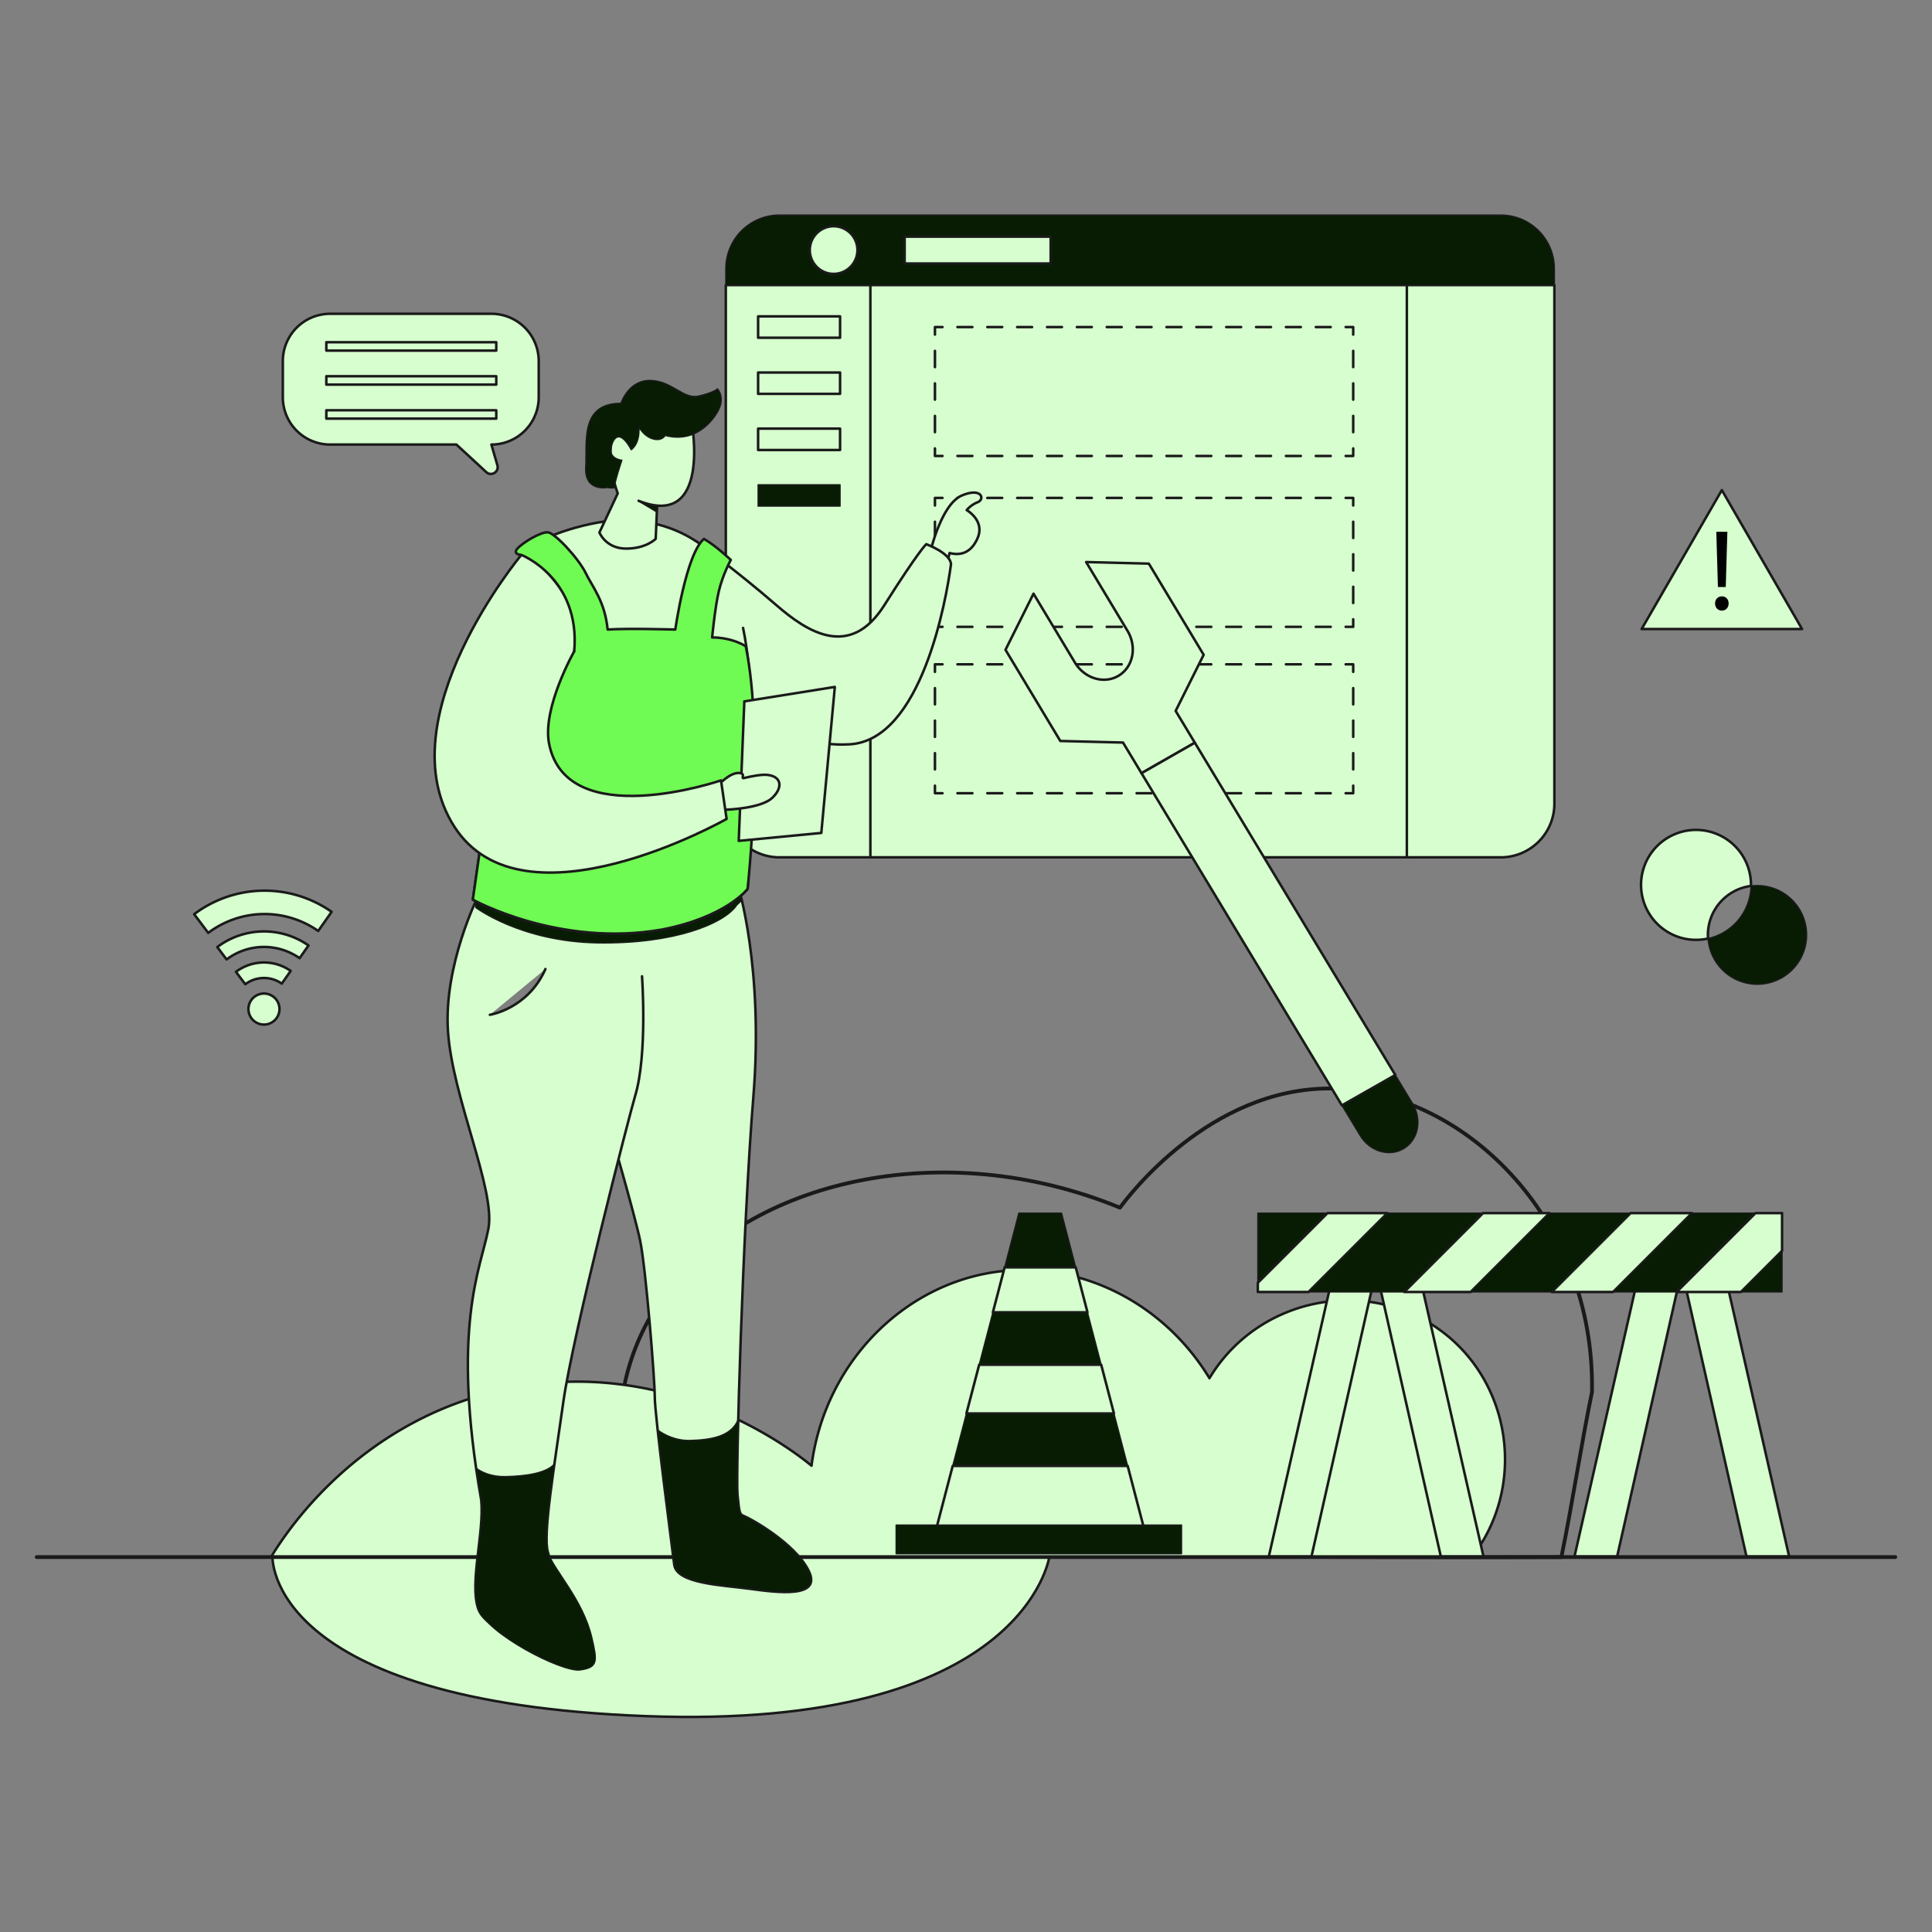 <svg id="SvgjsSvg1001" width="360" height="360" xmlns="http://www.w3.org/2000/svg" version="1.1" xmlns:xlink="http://www.w3.org/1999/xlink" xmlns:svgjs="http://svgjs.com/svgjs"><rect width="100%" height="100%" fill="#808080" stroke="none"/><defs id="SvgjsDefs1002"></defs><g id="SvgjsG1008"><svg xmlns="http://www.w3.org/2000/svg" viewBox="0 0 3000 3000" width="360" height="360"><g data-name="Layer 2"><g data-name="Layer 1"><rect width="3000" height="3000" fill="none"></rect><path fill="#d6fece" stroke="#1a1a1a" stroke-linecap="round" stroke-linejoin="round" stroke-width="3.91" d="M423.083,2416.69H1629.568s-37.424,270.388-627.301,248.088S423.083,2416.69,423.083,2416.69Z" class="colorfff svgShape colorStroke1a1a1a svgStroke"></path><path fill="none" stroke="#1a1a1a" stroke-linecap="round" stroke-linejoin="round" stroke-width="5.865" d="M994.471,2413.039c-11.187-28.287-87.678-231.599,37.134-401.578,131.137-178.593,432.303-249.309,707.503-136.188,12.643-17.313,139.387-185.633,326.389-185.075,201.265.6,411.419,196.64,406.521,471.418-16.938,82.062-30.562,174.136-47.5,256.198C1948.94,2419.56,1470.048,2411.293,994.471,2413.039Z" class="colorStroke1a1a1a svgStroke"></path><path fill="#d6fece" stroke="#1a1a1a" stroke-linecap="round" stroke-linejoin="round" stroke-width="3.91" d="M420.882 2417.814H2285.705c87.258-113.47 59.837-278.8-56.406-357.239-115.555-77.974-278.033-42.518-351.257 79.482-68.683-113.207-192.843-178.533-317.926-166.655-151.341 14.373-278.859 139.379-299.978 302.542-23.785-19.636-218.922-175.178-479.453-117.94C551.414 2208.374 439.753 2386.564 420.882 2417.814zM1127.044 442.674v805.281a83.305 83.305 0 0083.305 83.305H2330.337a83.305 83.305 0 0083.305-83.305V442.674z" class="colorfff svgShape colorStroke1a1a1a svgStroke"></path><line x1="1351.505" x2="1351.505" y1="442.674" y2="1331.26" fill="#fff" stroke="#1a1a1a" stroke-linecap="round" stroke-linejoin="round" stroke-width="3.91" class="colorStroke1a1a1a svgStroke"></line><line x1="2184.553" x2="2184.553" y1="442.674" y2="1331.26" fill="#fff" stroke="#1a1a1a" stroke-linecap="round" stroke-linejoin="round" stroke-width="3.91" class="colorStroke1a1a1a svgStroke"></line><path fill="#071c03" stroke="#1a1a1a" stroke-linecap="round" stroke-linejoin="round" stroke-width="1.955" d="M2413.642,417.22a83.305,83.305,0,0,0-83.305-83.305H1210.349a83.305,83.305,0,0,0-83.305,83.305v25.454H2413.642Z" class="color1c0311 svgShape colorStroke1a1a1a svgStroke"></path><circle cx="1294.426" cy="388.295" r="37.024" fill="#d6fece" stroke="#1a1a1a" stroke-linecap="round" stroke-linejoin="round" stroke-width="3.91" class="colorfff svgShape colorStroke1a1a1a svgStroke"></circle><rect width="226.774" height="41.652" x="1404.727" y="367.469" fill="#d6fece" stroke="#1a1a1a" stroke-linecap="round" stroke-linejoin="round" stroke-width="3.91" class="colorfff svgShape colorStroke1a1a1a svgStroke"></rect><rect width="127.271" height="33.168" x="1177.182" y="491.269" fill="#d6fece" stroke="#1a1a1a" stroke-linecap="round" stroke-linejoin="round" stroke-width="3.91" class="colorfff svgShape colorStroke1a1a1a svgStroke"></rect><rect width="127.271" height="33.168" x="1177.182" y="578.431" fill="#d6fece" stroke="#1a1a1a" stroke-linecap="round" stroke-linejoin="round" stroke-width="3.91" class="colorfff svgShape colorStroke1a1a1a svgStroke"></rect><rect width="127.271" height="33.168" x="1177.182" y="665.592" fill="#d6fece" stroke="#1a1a1a" stroke-linecap="round" stroke-linejoin="round" stroke-width="3.91" class="colorfff svgShape colorStroke1a1a1a svgStroke"></rect><rect width="127.271" height="33.168" x="1177.182" y="752.754" fill="#071c03" stroke="#1a1a1a" stroke-linecap="round" stroke-linejoin="round" stroke-width="1.955" class="color1c0311 svgShape colorStroke1a1a1a svgStroke"></rect><polyline fill="none" stroke="#1a1a1a" stroke-linecap="round" stroke-linejoin="round" stroke-width="3.91" points="2101.249 696.285 2101.249 708.016 2089.518 708.016"></polyline><line x1="2066.332" x2="1475.103" y1="708.016" y2="708.016" fill="none" stroke="#1a1a1a" stroke-dasharray="23.185 23.185" stroke-linecap="round" stroke-linejoin="round" stroke-width="3.91" class="colorStroke1a1a1a svgStroke"></line><polyline fill="none" stroke="#1a1a1a" stroke-linecap="round" stroke-linejoin="round" stroke-width="3.91" points="1463.51 708.016 1451.779 708.016 1451.779 696.285"></polyline><line x1="1451.779" x2="1451.779" y1="671.042" y2="532.205" fill="none" stroke="#1a1a1a" stroke-dasharray="25.243 25.243" stroke-linecap="round" stroke-linejoin="round" stroke-width="3.91" class="colorStroke1a1a1a svgStroke"></line><polyline fill="none" stroke="#1a1a1a" stroke-linecap="round" stroke-linejoin="round" stroke-width="3.91" points="1451.779 519.583 1451.779 507.853 1463.51 507.853"></polyline><line x1="1486.695" x2="2077.925" y1="507.853" y2="507.853" fill="none" stroke="#1a1a1a" stroke-dasharray="23.185 23.185" stroke-linecap="round" stroke-linejoin="round" stroke-width="3.91" class="colorStroke1a1a1a svgStroke"></line><polyline fill="none" stroke="#1a1a1a" stroke-linecap="round" stroke-linejoin="round" stroke-width="3.91" points="2089.518 507.853 2101.249 507.853 2101.249 519.583"></polyline><line x1="2101.249" x2="2101.249" y1="544.827" y2="683.664" fill="none" stroke="#1a1a1a" stroke-dasharray="25.243 25.243" stroke-linecap="round" stroke-linejoin="round" stroke-width="3.91" class="colorStroke1a1a1a svgStroke"></line><polyline fill="none" stroke="#1a1a1a" stroke-linecap="round" stroke-linejoin="round" stroke-width="3.91" points="2101.249 961.627 2101.249 973.357 2089.518 973.357"></polyline><line x1="2066.332" x2="1475.103" y1="973.357" y2="973.357" fill="none" stroke="#1a1a1a" stroke-dasharray="23.185 23.185" stroke-linecap="round" stroke-linejoin="round" stroke-width="3.91" class="colorStroke1a1a1a svgStroke"></line><polyline fill="none" stroke="#1a1a1a" stroke-linecap="round" stroke-linejoin="round" stroke-width="3.91" points="1463.51 973.357 1451.779 973.357 1451.779 961.627"></polyline><line x1="1451.779" x2="1451.779" y1="936.384" y2="797.547" fill="none" stroke="#1a1a1a" stroke-dasharray="25.243 25.243" stroke-linecap="round" stroke-linejoin="round" stroke-width="3.91" class="colorStroke1a1a1a svgStroke"></line><polyline fill="none" stroke="#1a1a1a" stroke-linecap="round" stroke-linejoin="round" stroke-width="3.91" points="1451.779 784.925 1451.779 773.194 1463.51 773.194"></polyline><line x1="1486.695" x2="2077.925" y1="773.194" y2="773.194" fill="none" stroke="#1a1a1a" stroke-dasharray="23.185 23.185" stroke-linecap="round" stroke-linejoin="round" stroke-width="3.91" class="colorStroke1a1a1a svgStroke"></line><polyline fill="none" stroke="#1a1a1a" stroke-linecap="round" stroke-linejoin="round" stroke-width="3.91" points="2089.518 773.194 2101.249 773.194 2101.249 784.925"></polyline><line x1="2101.249" x2="2101.249" y1="810.168" y2="949.005" fill="none" stroke="#1a1a1a" stroke-dasharray="25.243 25.243" stroke-linecap="round" stroke-linejoin="round" stroke-width="3.91" class="colorStroke1a1a1a svgStroke"></line><polyline fill="none" stroke="#1a1a1a" stroke-linecap="round" stroke-linejoin="round" stroke-width="3.91" points="2101.249 1219.972 2101.249 1231.703 2089.518 1231.703"></polyline><line x1="2066.332" x2="1475.103" y1="1231.703" y2="1231.703" fill="none" stroke="#1a1a1a" stroke-dasharray="23.185 23.185" stroke-linecap="round" stroke-linejoin="round" stroke-width="3.91" class="colorStroke1a1a1a svgStroke"></line><polyline fill="none" stroke="#1a1a1a" stroke-linecap="round" stroke-linejoin="round" stroke-width="3.91" points="1463.51 1231.703 1451.779 1231.703 1451.779 1219.972"></polyline><line x1="1451.779" x2="1451.779" y1="1194.729" y2="1055.892" fill="none" stroke="#1a1a1a" stroke-dasharray="25.243 25.243" stroke-linecap="round" stroke-linejoin="round" stroke-width="3.91" class="colorStroke1a1a1a svgStroke"></line><polyline fill="none" stroke="#1a1a1a" stroke-linecap="round" stroke-linejoin="round" stroke-width="3.91" points="1451.779 1043.271 1451.779 1031.54 1463.51 1031.54"></polyline><line x1="1486.695" x2="2077.925" y1="1031.54" y2="1031.54" fill="none" stroke="#1a1a1a" stroke-dasharray="23.185 23.185" stroke-linecap="round" stroke-linejoin="round" stroke-width="3.91" class="colorStroke1a1a1a svgStroke"></line><polyline fill="none" stroke="#1a1a1a" stroke-linecap="round" stroke-linejoin="round" stroke-width="3.91" points="2089.518 1031.54 2101.249 1031.54 2101.249 1043.271"></polyline><line x1="2101.249" x2="2101.249" y1="1068.514" y2="1207.351" fill="none" stroke="#1a1a1a" stroke-dasharray="25.243 25.243" stroke-linecap="round" stroke-linejoin="round" stroke-width="3.91" class="colorStroke1a1a1a svgStroke"></line><path fill="#d6fece" stroke="#1a1a1a" stroke-linecap="round" stroke-linejoin="round" stroke-width="3.91" d="M1825.538,1103.916l43.492-87.148L1783.914,875.196l-97.366-2.462,64.262,106.887a56.821,56.821,0,0,1,7.65,21.553c2.637,19.2-5.119,38.21-21.445,48.025-16.341,9.824-36.753,7.75-52.474-3.584a56.835,56.835,0,0,1-15.447-16.865L1604.832,921.864l-43.506,87.156,85.116,141.573,97.38,2.453,28.701,47.569,82.809-47.319Z" class="colorfff svgShape colorStroke1a1a1a svgStroke"></path><polygon fill="#d6fece" stroke="#1a1a1a" stroke-linecap="round" stroke-linejoin="round" stroke-width="3.91" points="1855.331 1153.296 1772.523 1200.615 2083.719 1716.4 2166.632 1669.253 1855.331 1153.296" class="colorfff svgShape colorStroke1a1a1a svgStroke"></polygon><path fill="#071c03" stroke="#1a1a1a" stroke-linecap="round" stroke-linejoin="round" stroke-width="1.955" d="M2166.632,1669.253l-82.913,47.147,28.152,46.659c14.944,24.856,45.345,34.022,67.921,20.449,22.561-13.564,28.739-44.723,13.795-69.578Z" class="color1c0311 svgShape colorStroke1a1a1a svgStroke"></path><polygon fill="#d6fece" stroke="#1a1a1a" stroke-linecap="round" stroke-linejoin="round" stroke-width="3.91" points="2549.112 976.728 2798.213 976.728 2673.662 761.001 2549.112 976.728" class="colorfff svgShape colorStroke1a1a1a svgStroke"></polygon><path d="M2663.124,937.068c0-6.43,4.465-11.074,10.538-11.074,6.43,0,10.538,4.644,10.538,11.074,0,6.251-4.108,11.074-10.538,11.074C2667.411,948.142,2663.124,943.319,2663.124,937.068Zm4.465-25.542-2.501-85.734h17.147l-2.501,85.734Z"></path><line x1="57" x2="2943" y1="2417.814" y2="2417.814" fill="none" stroke="#1a1a1a" stroke-linecap="round" stroke-linejoin="round" stroke-width="5.865" class="colorStroke1a1a1a svgStroke"></line><path fill="#d6fece" stroke="#1a1a1a" stroke-linecap="round" stroke-linejoin="round" stroke-width="3.91" d="M945.727,1748.779s39.599,136.184,48.292,177.715,22.697,213.692,22.697,242.667,26.568,230.534,30.19,260.233,74.611,31.873,117.35,37.668,113.003,15.212,91.272-28.251-91.996-81.493-99.602-84.39-7.847-3.743-10.745-33.684,8.202-415.492,24.621-617.353-24.146-329.352-24.146-329.352l-146.789,16.419-40.894,4.829" class="colorfff svgShape colorStroke1a1a1a svgStroke"></path><path fill="#d6fece" stroke="#1a1a1a" stroke-linecap="round" stroke-linejoin="round" stroke-width="3.91" d="M996.917 1516.012s8.693 121.696-10.624 185.441c-8.295 27.373-97.059 372.029-111.547 475.374s-31.873 205.724-24.146 232.768 15.446 65.108 32.831 97.639 14.971 35.253-13.039 39.117-114.445-9.265-127.966-48.864 9.658-117.833 4.829-168.056c-47.326-269.469-.49-360.439 11.1-421.287s-56.019-203.792-62.78-307.137 47.326-210.553 47.326-210.553l248.221 46.36M760.68 1575.794s58.977-9.124 86.248-71.081" class="colorfff svgShape colorStroke1a1a1a svgStroke"></path><path fill="#071c03" stroke="#1a1a1a" stroke-linecap="round" stroke-linejoin="round" stroke-width="1.955" d="M738.554 1409.074s70.023 53.121 189.305 55.053 197.031-29.941 216.348-58.916l7.705-7.351-7.222-14.863-406.136 5.312zM1164.25 2467.053c-42.739-5.792-113.727-7.967-117.344-37.658-2.683-21.989-17.945-138.216-25.668-208.818 9.918 7.133 27.619 16.746 50.543 16.136 33.837-.915 64.2-6.666 74.544-32.659-1.585 62.818-2.053 107.285-1.138 116.674 2.886 29.956 3.13 30.789 10.731 33.695 7.621 2.886 77.877 40.93 99.603 84.381C1277.265 2482.275 1206.989 2472.865 1164.25 2467.053zM900.824 2593.095c-28.005 3.882-144.881-56.01-158.397-95.599-13.515-39.609 9.653-117.852 4.837-168.07q-4.543-25.881-7.947-49.628c8.455 6.138 23.249 13.474 45.361 13.047 32.842-.63 63.346-5.447 76.15-19.368-9.145 64.586-15.486 117.751-10.222 136.123 7.723 27.029 54.556 73.005 68.569 133.948C927.438 2579.479 928.829 2589.234 900.824 2593.095z" class="color1c0311 svgShape colorStroke1a1a1a svgStroke"></path><path fill="#d6fece" stroke="#1a1a1a" stroke-linecap="round" stroke-linejoin="round" stroke-width="3.91" d="M1446.032,851.876s16.661-69.42,47.568-82.459,35.978,5.795,24.629,10.383a42.919,42.919,0,0,0-17.144,12.314s28.734,16.178,16.902,43.463-31.631,26.078-43.463,23.18c-4.105,15.936-4.105,18.834-4.105,18.834Z" class="colorfff svgShape colorStroke1a1a1a svgStroke"></path><path fill="#d6fece" stroke="#1a1a1a" stroke-linecap="round" stroke-linejoin="round" stroke-width="3.91" d="M1080.569,840.285s61.498,44.437,125.21,99.604c47.213,40.881,113.728,84.752,167.332-.001s65.194-94.894,65.194-94.894,37.668,13.763,38.392,31.148c-7.244,55.053-45.636,273.091-157.191,279.611s-183.993-76.784-187.614-81.131-57.95-226.007-57.95-226.007" class="colorfff svgShape colorStroke1a1a1a svgStroke"></path><path fill="#d6fece" stroke="#1a1a1a" stroke-linecap="round" stroke-linejoin="round" stroke-width="3.91" d="M1120.035,874.393c-55.521-62.124-126.982-68.696-164.649-66.342-46.36,2.898-125.288,26.703-145.842,53.604s-63.021,449.096-63.021,449.096L734.208,1396.972s134.01,74.611,294.098,46.36c99.964-19.558,132.562-63.097,132.562-63.097s21.913-265.998-7.033-405.208" class="colorfff svgShape colorStroke1a1a1a svgStroke"></path><path fill="#70fa54" stroke="#1a1a1a" stroke-linecap="round" stroke-linejoin="round" stroke-width="3.91" d="M782.356,999.986c-17.428,130.155-35.834,310.764-35.834,310.764L734.208,1396.972s134.01,74.611,294.098,46.36c99.964-19.558,132.562-63.097,132.562-63.097s26.048-237.604-2.898-376.815" class="color54cafa svgShape colorStroke1a1a1a svgStroke"></path><path fill="#d6fece" stroke="#1a1a1a" stroke-linecap="round" stroke-linejoin="round" stroke-width="3.91" d="M991.605,777.627c113.003,44.912,82.579-120.73,82.579-120.73C1054.867,628.405,966.493,624.541,951.039,678.628c-10.465,40.388,8.21,87.409,8.21,87.409l-28.492,60.848s9.9,24.991,41.41,24.991,45.998-15.212,45.998-15.212l2.259-51.59" class="colorfff svgShape colorStroke1a1a1a svgStroke"></path><polygon fill="#d6fece" stroke="#1a1a1a" stroke-linecap="round" stroke-linejoin="round" stroke-width="3.91" points="1155.797 1089.11 1296.327 1066.655 1275.32 1293.386 1147.105 1305.7 1155.797 1089.11" class="colorfff svgShape colorStroke1a1a1a svgStroke"></polygon><path fill="#d6fece" stroke="#1a1a1a" stroke-linecap="round" stroke-linejoin="round" stroke-width="3.91" d="M1114.508,1219.982s19.614-22.097,34.65-19.558c8.693,1.087.998,8.929,5.892,7.749,14.074-3.394,28.498-5.928,37.209-4.851,21.49,2.656,23.663,19.558,7.002,35.495s-66.643,18.592-76.543,18.592S1114.508,1219.982,1114.508,1219.982Z" class="colorfff svgShape colorStroke1a1a1a svgStroke"></path><path fill="#d6fece" stroke="#1a1a1a" stroke-linecap="round" stroke-linejoin="round" stroke-width="3.91" d="M809.544,861.655s-211.519,253.533-104.311,421.589c107.094,167.877,423.038-11.59,423.038-11.59l-8.693-59.882s-240.241,82.495-267.055-57.468C841.899,1098.849,891.64,1011.36,891.64,1011.36s9.175-42.859-8.934-77.267S826.204,860.568,809.544,861.655Z" class="colorfff svgShape colorStroke1a1a1a svgStroke"></path><path fill="#071c03" stroke="#1a1a1a" stroke-linecap="round" stroke-linejoin="round" stroke-width="1.955" d="M943.192,756.982s-35.857,7.244-33.684-31.511-9.417-99.24,54.691-99.24c0,0,11.59-36.219,45.636-35.495s51.069,29.7,74.973,24.267,29.337-11.228,29.337-11.228,13.039,13.401,0,35.857-40.565,47.447-81.131,36.581c-8.693,12.677-30.967,5.332-40.927-13.401,1.811,27.526-11.952,35.495-11.952,35.495s-18.7-37.979-29.747-9.077c-9.007,23.565,15.26,25.376,15.26,25.376s-11.59,34.394-11.59,42.913C946.451,758.069,943.192,756.982,943.192,756.982Z" class="color1c0311 svgShape colorStroke1a1a1a svgStroke"></path><path fill="#70fa54" stroke="#1a1a1a" stroke-linecap="round" stroke-linejoin="round" stroke-width="3.91" d="M1157.971,1003.421c-25.118-14.84-52.155-13.55-52.155-13.55s4.346-46.723,10.504-72.438,18.472-48.022,18.472-48.022-23.059-21.973-41.652-32.597c-27.889,23.18-44.549,140.743-44.549,140.743s-75.336-2.173-105.035,0c-4.346-44.187-23.637-66.131-34.141-87.863s-47.348-61.976-58.568-63.072-39.49,16.2-47.459,25.255,6.157,9.779,6.157,9.779,92.047,36.006,82.096,149.705" class="color54cafa svgShape colorStroke1a1a1a svgStroke"></path><polygon fill="#071c03" stroke="#1a1a1a" stroke-linecap="round" stroke-linejoin="round" stroke-width="1.955" points="992.435 778.605 1020.231 795.189 1020.231 786.897 992.435 778.605" class="color1c0311 svgShape colorStroke1a1a1a svgStroke"></polygon><path fill="#d6fece" stroke="#1a1a1a" stroke-linecap="round" stroke-linejoin="round" stroke-width="3.91" d="M2652.035,1451.731c0,1.896.078,3.754.195,5.611a85.364,85.364,0,1,1,66.689-81.626A76.63,76.63,0,0,0,2652.035,1451.731Z" class="colorfff svgShape colorStroke1a1a1a svgStroke"></path><path fill="#071c03" stroke="#1a1a1a" stroke-linecap="round" stroke-linejoin="round" stroke-width="1.955" d="M2805.317,1451.731a76.646,76.646,0,0,1-153.086,5.611,85.404,85.404,0,0,0,66.689-81.626,76.626,76.626,0,0,1,86.397,76.015Z" class="color1c0311 svgShape colorStroke1a1a1a svgStroke"></path><polygon fill="#d6fece" stroke="#1a1a1a" stroke-linecap="round" stroke-linejoin="round" stroke-width="3.91" points="1670.382 1967.929 1560.005 1967.929 1541.742 2037.749 1688.645 2037.749 1670.382 1967.929" class="colorfff svgShape colorStroke1a1a1a svgStroke"></polygon><polygon fill="#071c03" stroke="#1a1a1a" stroke-linecap="round" stroke-linejoin="round" stroke-width="1.955" points="1688.645 2037.749 1541.742 2037.749 1520.435 2119.205 1709.952 2119.205 1688.645 2037.749" class="color1c0311 svgShape colorStroke1a1a1a svgStroke"></polygon><polygon fill="#d6fece" stroke="#1a1a1a" stroke-linecap="round" stroke-linejoin="round" stroke-width="3.91" points="1709.952 2119.205 1520.435 2119.205 1500.65 2194.843 1729.737 2194.843 1709.952 2119.205" class="colorfff svgShape colorStroke1a1a1a svgStroke"></polygon><polygon fill="#071c03" stroke="#1a1a1a" stroke-linecap="round" stroke-linejoin="round" stroke-width="1.955" points="1729.737 2194.843 1500.65 2194.843 1479.343 2276.299 1751.044 2276.299 1729.737 2194.843" class="color1c0311 svgShape colorStroke1a1a1a svgStroke"></polygon><polygon fill="#d6fece" stroke="#1a1a1a" stroke-linecap="round" stroke-linejoin="round" stroke-width="3.91" points="1479.343 2276.299 1453.439 2375.333 1776.948 2375.333 1751.044 2276.299 1479.343 2276.299" class="colorfff svgShape colorStroke1a1a1a svgStroke"></polygon><polygon fill="#071c03" stroke="#1a1a1a" stroke-linecap="round" stroke-linejoin="round" stroke-width="1.955" points="1648.346 1883.685 1582.041 1883.685 1560.005 1967.929 1670.382 1967.929 1648.346 1883.685" class="color1c0311 svgShape colorStroke1a1a1a svgStroke"></polygon><rect width="443.213" height="44.6" x="1391.496" y="2368.064" fill="#071c03" stroke="#1a1a1a" stroke-linecap="round" stroke-linejoin="round" stroke-width="1.955" class="color1c0311 svgShape colorStroke1a1a1a svgStroke"></rect><path fill="#d6fece" stroke="#1a1a1a" stroke-linecap="round" stroke-linejoin="round" stroke-width="3.91" d="M763.039,690.311,772.354,722.424c2.974,10.251-9.425,17.92-17.27,10.682l-46.376-42.795H512.652a73.483,73.483,0,0,1-73.483-73.483V560.728a73.483,73.483,0,0,1,73.483-73.483h250.388a73.483,73.483,0,0,1,73.483,73.483v56.1A73.483,73.483,0,0,1,763.039,690.311Z" class="colorfff svgShape colorStroke1a1a1a svgStroke"></path><rect width="263.883" height="13.008" x="506.717" y="531.41" fill="#d6fece" stroke="#1a1a1a" stroke-linecap="round" stroke-linejoin="round" stroke-width="3.91" class="colorfff svgShape colorStroke1a1a1a svgStroke"></rect><rect width="263.883" height="13.008" x="506.717" y="584.222" fill="#d6fece" stroke="#1a1a1a" stroke-linecap="round" stroke-linejoin="round" stroke-width="3.91" class="colorfff svgShape colorStroke1a1a1a svgStroke"></rect><rect width="263.883" height="13.008" x="506.717" y="637.034" fill="#d6fece" stroke="#1a1a1a" stroke-linecap="round" stroke-linejoin="round" stroke-width="3.91" class="colorfff svgShape colorStroke1a1a1a svgStroke"></rect><path fill="#d6fece" stroke="#1a1a1a" stroke-linecap="round" stroke-linejoin="round" stroke-width="3.91" d="M479.063,1468.133l-13.83,19.736a96.412,96.412,0,0,0-113.346,1.971l-14.496-19.254A120.464,120.464,0,0,1,479.063,1468.133Z" class="colorfff svgShape colorStroke1a1a1a svgStroke"></path><path fill="#d6fece" stroke="#1a1a1a" stroke-linecap="round" stroke-linejoin="round" stroke-width="3.91" d="M514.96 1415.878l-20.839 29.738a145.271 145.271 0 00-170.787 2.97l-21.842-29.011A181.511 181.511 0 01514.96 1415.878zM451.395 1507.618l-13.844 19.756a48.168 48.168 0 00-56.666.979l-14.496-19.26A72.295 72.295 0 01451.395 1507.618zM432.93 1573.915a24.103 24.103 0 11-37.549-26.308h.007a24.099 24.099 0 0137.542 26.308z" class="colorfff svgShape colorStroke1a1a1a svgStroke"></path><polygon fill="#d6fece" stroke="#1a1a1a" stroke-linecap="round" stroke-linejoin="round" stroke-width="3.91" points="2067.987 1987.059 1970.288 2416.69 2036.515 2416.69 2133.482 1987.059 2067.987 1987.059" class="colorfff svgShape colorStroke1a1a1a svgStroke"></polygon><polygon fill="#d6fece" stroke="#1a1a1a" stroke-linecap="round" stroke-linejoin="round" stroke-width="3.91" points="2542.611 1987.059 2444.913 2416.69 2511.14 2416.69 2608.106 1987.059 2542.611 1987.059" class="colorfff svgShape colorStroke1a1a1a svgStroke"></polygon><polygon fill="#d6fece" stroke="#1a1a1a" stroke-linecap="round" stroke-linejoin="round" stroke-width="3.91" points="2680.406 1987.059 2778.104 2416.69 2711.877 2416.69 2614.911 1987.059 2680.406 1987.059" class="colorfff svgShape colorStroke1a1a1a svgStroke"></polygon><polygon fill="#d6fece" stroke="#1a1a1a" stroke-linecap="round" stroke-linejoin="round" stroke-width="3.91" points="2205.781 1987.059 2303.48 2416.69 2237.253 2416.69 2140.286 1987.059 2205.781 1987.059" class="colorfff svgShape colorStroke1a1a1a svgStroke"></polygon><polygon fill="#071c03" stroke="#1a1a1a" stroke-linecap="round" stroke-linejoin="round" stroke-width="1.955" points="1953.159 1883.685 1953.159 1991.863 2061.336 1883.685 1953.159 1883.685" class="color1c0311 svgShape colorStroke1a1a1a svgStroke"></polygon><polygon fill="#d6fece" stroke="#1a1a1a" stroke-linecap="round" stroke-linejoin="round" stroke-width="3.91" points="2061.336 1883.685 1953.159 1991.863 1953.159 2006.168 2031.85 2006.168 2154.334 1883.685 2061.336 1883.685" class="colorfff svgShape colorStroke1a1a1a svgStroke"></polygon><polygon fill="#071c03" stroke="#1a1a1a" stroke-linecap="round" stroke-linejoin="round" stroke-width="1.955" points="2154.334 1883.685 2031.85 2006.168 2180.418 2006.168 2302.902 1883.685 2154.334 1883.685" class="color1c0311 svgShape colorStroke1a1a1a svgStroke"></polygon><polygon fill="#d6fece" stroke="#1a1a1a" stroke-linecap="round" stroke-linejoin="round" stroke-width="3.91" points="2302.902 1883.685 2180.418 2006.168 2283.622 2006.168 2406.106 1883.685 2302.902 1883.685" class="colorfff svgShape colorStroke1a1a1a svgStroke"></polygon><polygon fill="#d6fece" stroke="#1a1a1a" stroke-linecap="round" stroke-linejoin="round" stroke-width="3.91" points="2531.992 1883.685 2409.508 2006.168 2504.773 2006.168 2627.257 1883.685 2531.992 1883.685" class="colorfff svgShape colorStroke1a1a1a svgStroke"></polygon><polygon fill="#071c03" stroke="#1a1a1a" stroke-linecap="round" stroke-linejoin="round" stroke-width="1.955" points="2725.924 1883.685 2627.257 1883.685 2504.773 2006.168 2603.441 2006.168 2725.924 1883.685" class="color1c0311 svgShape colorStroke1a1a1a svgStroke"></polygon><polygon fill="#d6fece" stroke="#1a1a1a" stroke-linecap="round" stroke-linejoin="round" stroke-width="3.91" points="2767.165 1883.685 2725.924 1883.685 2603.441 2006.168 2703.242 2006.168 2767.165 1942.245 2767.165 1883.685" class="colorfff svgShape colorStroke1a1a1a svgStroke"></polygon><polygon fill="#071c03" stroke="#1a1a1a" stroke-linecap="round" stroke-linejoin="round" stroke-width="1.955" points="2767.165 1942.245 2703.242 2006.168 2767.165 2006.168 2767.165 1942.245" class="color1c0311 svgShape colorStroke1a1a1a svgStroke"></polygon><polygon fill="#071c03" stroke="#1a1a1a" stroke-linecap="round" stroke-linejoin="round" stroke-width="1.955" points="2406.106 1883.685 2283.622 2006.168 2409.508 2006.168 2531.992 1883.685 2406.106 1883.685" class="color1c0311 svgShape colorStroke1a1a1a svgStroke"></polygon></g></g></svg></g></svg>